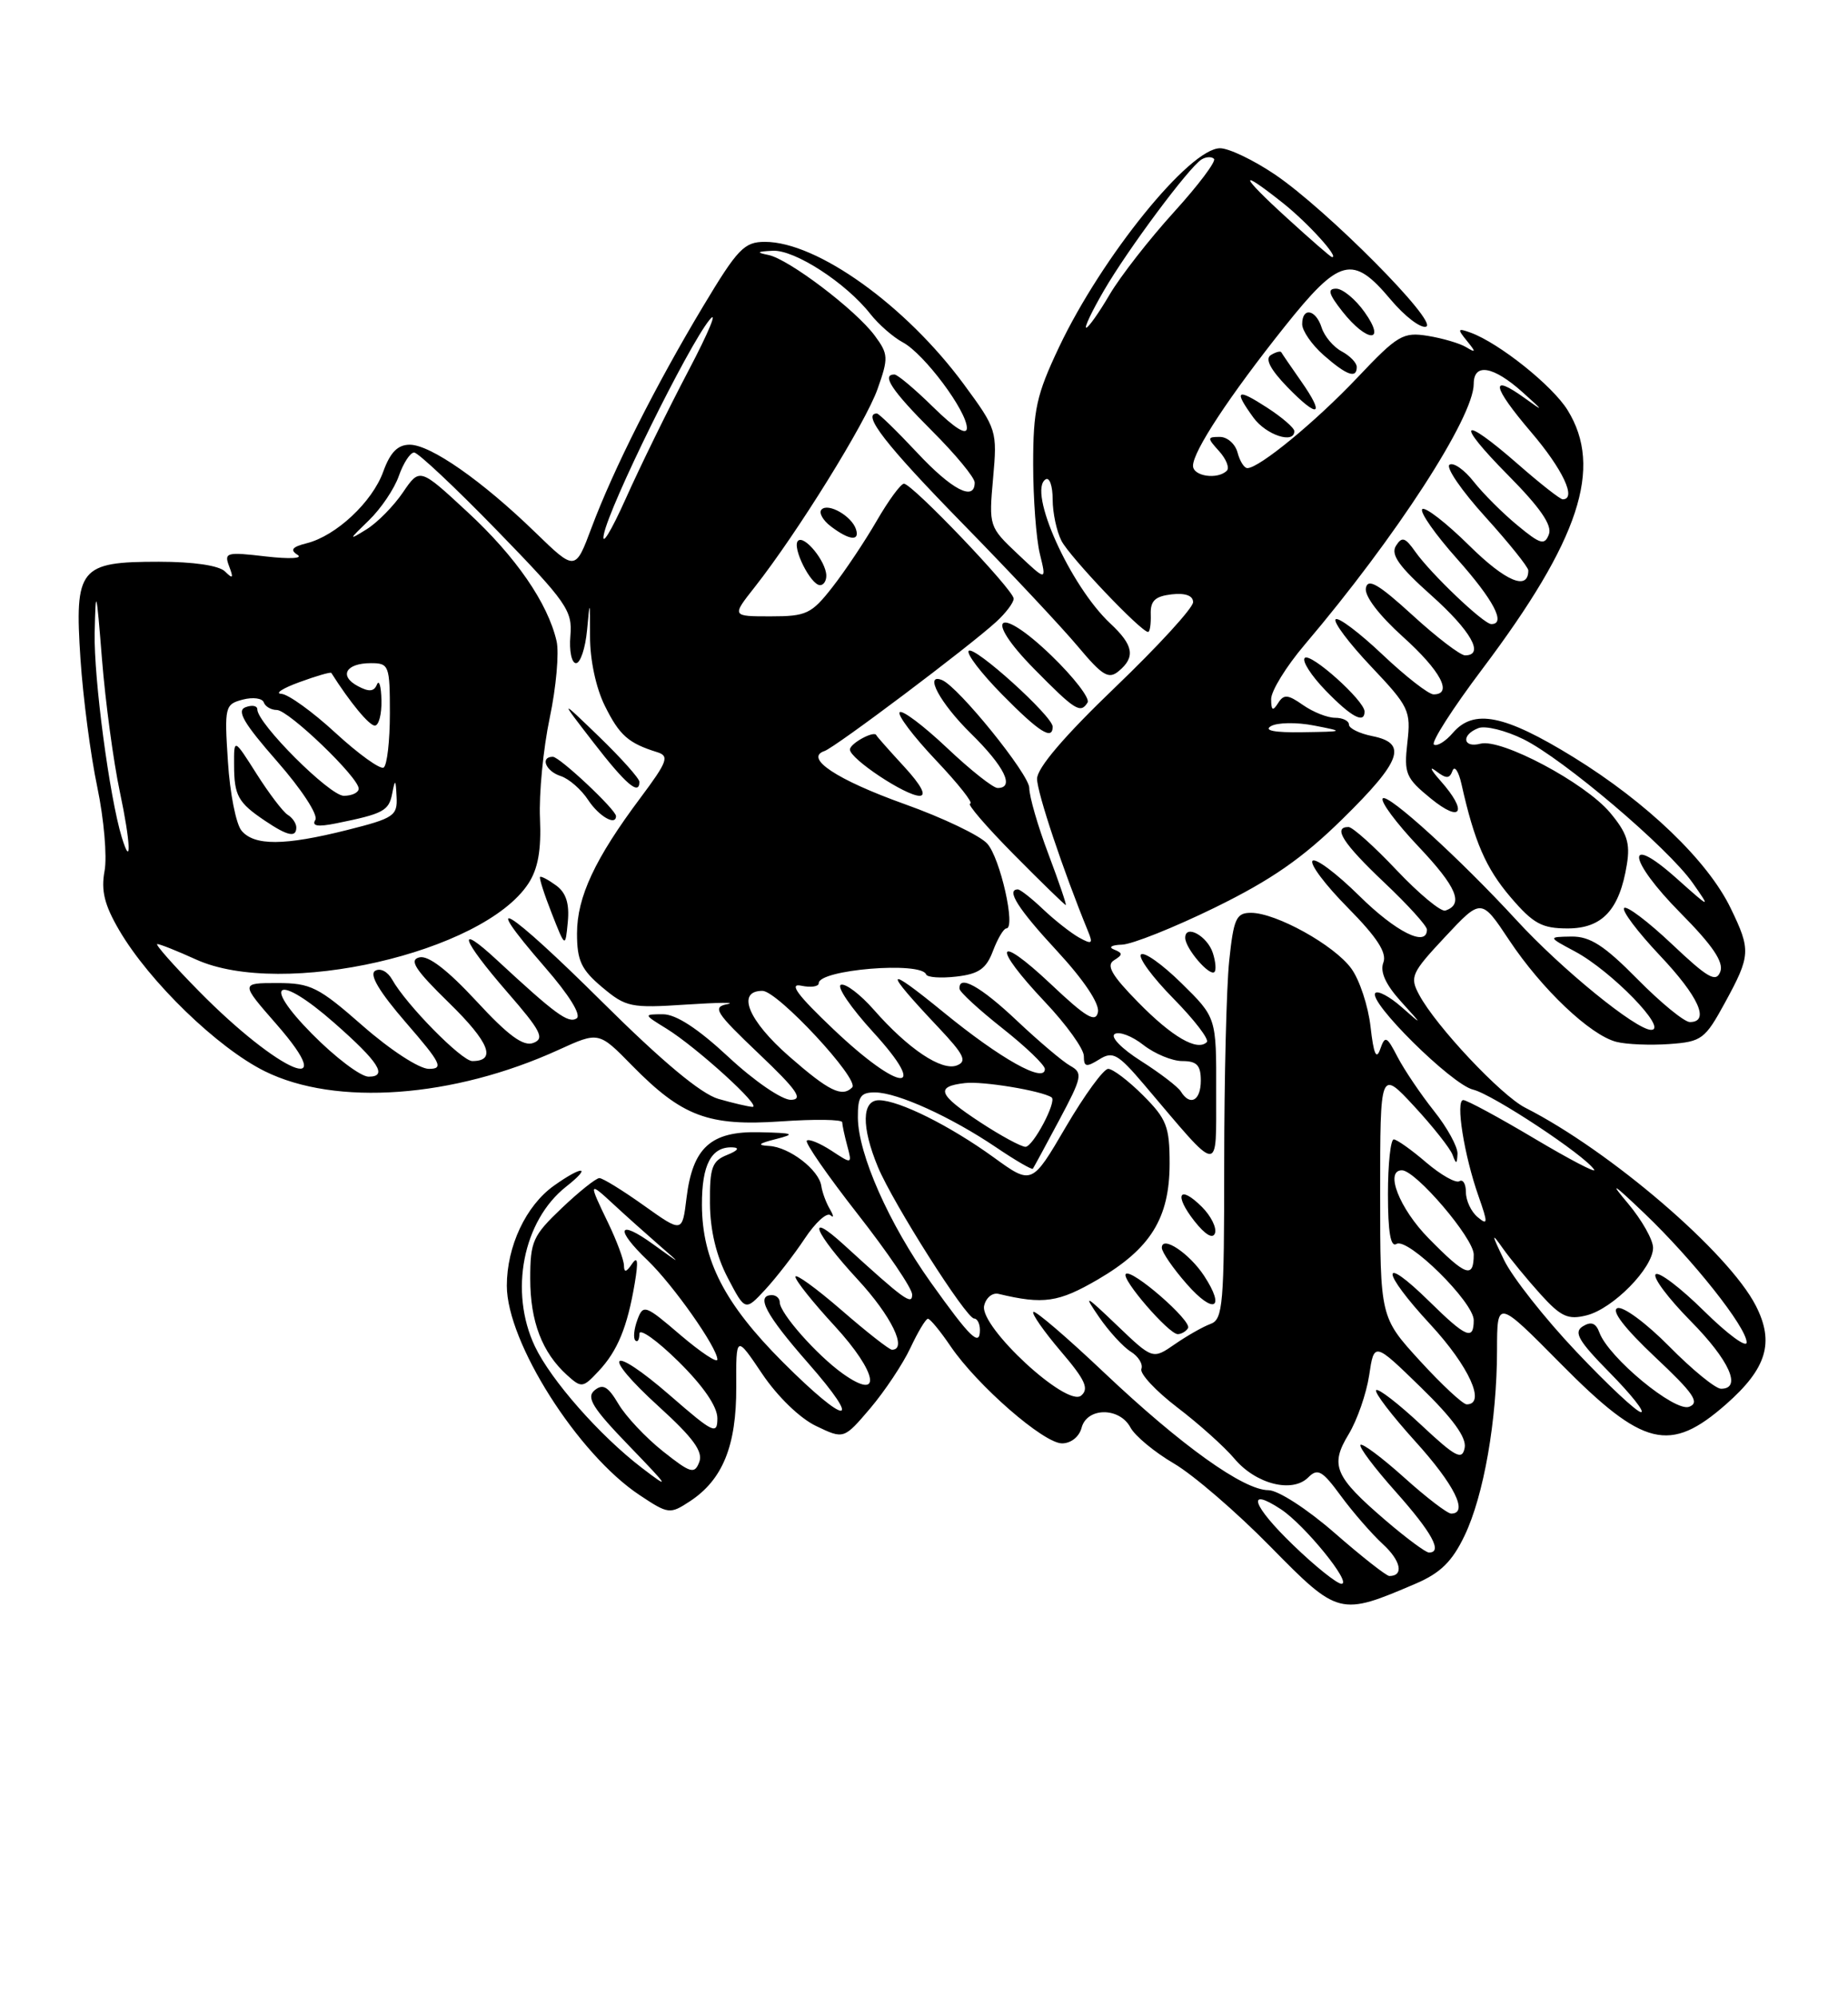 <?xml version="1.0" encoding="UTF-8" standalone="no"?>
<!DOCTYPE svg PUBLIC "-//W3C//DTD SVG 1.1//EN" "http://www.w3.org/Graphics/SVG/1.1/DTD/svg11.dtd" >
<svg xmlns="http://www.w3.org/2000/svg" xmlns:xlink="http://www.w3.org/1999/xlink" version="1.1" viewBox="0 0 237 256">
 <g >
 <path fill="currentColor"
d=" M 181.58 202.97 C 184.73 201.62 186.24 200.14 187.82 196.84 C 190.29 191.70 191.98 182.03 191.99 173.02 C 192.00 166.55 192.00 166.55 200.16 174.79 C 210.74 185.49 214.15 186.32 221.36 179.99 C 226.58 175.40 227.59 172.07 225.18 167.36 C 221.69 160.54 206.52 147.52 195.61 141.98 C 192.51 140.41 184.14 131.51 182.00 127.50 C 180.77 125.21 181.00 124.71 185.33 120.08 C 189.97 115.12 189.97 115.12 193.54 120.49 C 197.71 126.77 203.96 132.70 207.31 133.54 C 208.60 133.87 211.65 133.99 214.08 133.82 C 218.24 133.52 218.66 133.21 221.23 128.50 C 224.52 122.47 224.56 121.78 221.95 116.40 C 219.01 110.33 211.23 102.86 201.78 97.04 C 192.94 91.60 189.00 90.81 186.31 93.95 C 185.39 95.02 184.31 95.69 183.90 95.44 C 183.49 95.18 186.28 90.82 190.11 85.74 C 202.57 69.19 205.61 59.96 201.04 52.57 C 199.10 49.43 192.27 43.98 188.61 42.64 C 186.93 42.03 186.87 42.15 188.11 43.67 C 189.31 45.15 189.30 45.26 188.03 44.50 C 187.23 44.01 185.02 43.36 183.12 43.05 C 179.93 42.54 179.25 42.94 174.09 48.39 C 168.71 54.07 161.49 60.00 159.97 60.00 C 159.56 60.00 159.00 59.10 158.71 58.00 C 158.42 56.90 157.40 56.00 156.44 56.00 C 154.81 56.00 154.80 56.12 156.35 57.83 C 157.26 58.84 157.70 59.96 157.34 60.33 C 156.16 61.51 153.00 61.05 153.00 59.70 C 153.00 57.84 157.68 50.74 164.74 41.88 C 171.81 33.02 173.48 32.59 178.35 38.40 C 180.15 40.54 182.19 42.10 182.89 41.87 C 184.52 41.33 170.15 26.86 163.51 22.37 C 160.77 20.52 157.60 19.00 156.47 19.00 C 152.57 19.00 141.30 32.92 135.81 44.51 C 132.92 50.61 132.50 52.52 132.50 59.50 C 132.50 63.90 132.89 69.08 133.36 71.00 C 134.22 74.50 134.22 74.50 130.51 71.00 C 126.84 67.54 126.81 67.44 127.36 61.30 C 127.90 55.22 127.84 55.00 123.62 49.27 C 116.17 39.15 104.79 31.00 98.10 31.00 C 95.45 31.00 94.60 31.88 90.18 39.25 C 84.12 49.34 78.66 60.17 75.87 67.62 C 73.78 73.21 73.78 73.21 68.64 68.23 C 61.84 61.63 55.21 57.00 52.55 57.00 C 51.01 57.00 50.05 57.97 49.15 60.45 C 47.75 64.34 43.10 68.69 39.33 69.63 C 37.47 70.10 37.16 70.48 38.15 71.11 C 38.91 71.58 37.14 71.67 34.08 71.32 C 29.04 70.73 28.71 70.81 29.39 72.59 C 29.97 74.12 29.87 74.25 28.86 73.25 C 28.08 72.48 24.82 72.00 20.37 72.00 C 10.19 72.00 9.55 72.79 10.32 84.46 C 10.65 89.43 11.62 96.83 12.48 100.90 C 13.33 104.97 13.75 109.80 13.41 111.63 C 12.94 114.16 13.39 115.99 15.30 119.25 C 19.17 125.85 27.91 134.31 33.95 137.30 C 43.07 141.82 58.14 140.72 71.64 134.56 C 76.79 132.21 76.79 132.21 81.07 136.58 C 87.49 143.11 90.84 144.37 100.18 143.73 C 104.48 143.43 108.01 143.48 108.01 143.84 C 108.02 144.21 108.31 145.57 108.66 146.87 C 109.29 149.23 109.28 149.23 106.62 147.48 C 105.14 146.52 103.73 145.94 103.47 146.20 C 103.21 146.46 106.14 150.68 109.98 155.59 C 113.82 160.49 116.98 165.14 116.98 165.92 C 117.00 167.36 115.95 166.60 108.25 159.57 C 103.24 155.00 104.40 157.94 110.00 164.00 C 114.31 168.66 116.42 173.00 114.39 173.00 C 114.05 173.00 111.12 170.71 107.89 167.90 C 104.65 165.10 102.00 163.18 102.01 163.65 C 102.01 164.12 104.27 166.95 107.04 169.95 C 112.57 175.96 113.21 179.71 108.08 176.06 C 104.77 173.70 100.00 168.31 100.00 166.92 C 100.00 166.42 99.55 166.00 99.00 166.00 C 96.87 166.00 98.21 168.52 103.58 174.64 C 110.84 182.90 108.67 182.86 100.39 174.58 C 92.93 167.11 90.05 161.53 90.02 154.45 C 90.00 149.26 91.23 146.95 93.95 147.06 C 94.90 147.10 94.63 147.48 93.25 148.03 C 91.31 148.81 91.01 149.65 91.05 154.22 C 91.07 157.68 91.86 160.98 93.33 163.78 C 95.57 168.06 95.57 168.06 98.15 165.28 C 99.56 163.75 101.84 160.81 103.20 158.76 C 104.56 156.70 106.05 155.35 106.50 155.76 C 106.95 156.16 106.92 155.82 106.44 155.00 C 105.95 154.18 105.45 152.83 105.33 152.00 C 105.02 149.93 101.22 147.02 98.64 146.88 C 97.04 146.79 97.25 146.57 99.50 146.00 C 102.10 145.34 101.82 145.22 97.40 145.12 C 91.16 144.97 88.83 147.08 88.04 153.57 C 87.50 158.02 87.50 158.02 82.57 154.51 C 79.86 152.58 77.30 151.00 76.87 151.00 C 76.44 151.00 74.27 152.73 72.04 154.85 C 68.33 158.38 68.00 159.11 68.00 163.89 C 68.00 169.38 69.52 173.35 72.72 176.25 C 74.57 177.92 74.75 177.90 76.76 175.75 C 79.20 173.15 80.45 170.12 81.40 164.50 C 81.88 161.64 81.78 160.93 81.05 162.00 C 80.32 163.08 80.03 163.14 80.02 162.20 C 80.01 161.49 79.10 159.04 78.00 156.76 C 75.44 151.46 75.47 151.38 78.75 154.42 C 80.26 155.82 82.85 158.13 84.50 159.57 C 87.47 162.15 87.47 162.15 83.75 159.47 C 79.23 156.20 78.81 157.49 83.07 161.56 C 86.33 164.69 92.00 172.74 92.00 174.25 C 92.00 174.75 89.87 173.33 87.26 171.11 C 82.73 167.23 82.49 167.15 81.74 169.17 C 81.31 170.34 81.19 171.53 81.48 171.81 C 81.77 172.10 82.00 171.71 82.00 170.95 C 82.00 170.20 84.25 171.79 87.00 174.50 C 90.19 177.64 92.00 180.28 92.00 181.78 C 92.00 183.94 91.49 183.69 85.99 178.91 C 78.18 172.12 76.87 173.36 84.52 180.31 C 88.90 184.29 90.19 186.06 89.68 187.39 C 89.07 188.98 88.58 188.84 85.01 186.01 C 82.82 184.27 80.26 181.55 79.32 179.96 C 77.98 177.70 77.32 177.32 76.25 178.20 C 75.15 179.12 76.00 180.48 80.70 185.34 C 85.86 190.68 86.04 190.99 82.29 188.12 C 76.90 183.99 70.66 176.90 68.60 172.57 C 65.28 165.57 67.06 156.46 72.61 152.09 C 75.99 149.43 74.72 149.35 71.03 151.98 C 67.45 154.53 65.00 159.74 65.00 164.80 C 65.00 172.04 74.11 186.40 82.04 191.64 C 85.71 194.08 85.92 194.10 88.47 192.43 C 92.68 189.67 94.45 185.32 94.42 177.80 C 94.39 171.10 94.39 171.10 97.75 176.09 C 99.70 178.99 102.60 181.80 104.67 182.78 C 108.22 184.48 108.22 184.48 111.62 180.49 C 113.48 178.29 115.79 174.82 116.75 172.78 C 117.71 170.73 118.72 169.04 119.00 169.03 C 119.28 169.02 120.59 170.61 121.92 172.57 C 125.35 177.60 133.85 185.00 136.20 185.00 C 137.35 185.00 138.41 184.15 138.71 183.00 C 139.40 180.36 143.58 180.34 144.98 182.97 C 145.56 184.05 148.07 186.13 150.55 187.58 C 153.03 189.03 158.59 193.82 162.91 198.22 C 171.64 207.10 171.83 207.15 181.58 202.97 Z  M 165.99 55.25 C 165.98 54.84 164.41 53.48 162.49 52.24 C 158.58 49.71 158.19 50.00 160.75 53.53 C 162.37 55.76 166.02 56.96 165.99 55.25 Z  M 166.84 48.83 C 165.56 47.00 164.42 45.34 164.32 45.15 C 164.22 44.96 163.61 45.12 162.98 45.51 C 162.21 45.99 162.91 47.34 165.09 49.60 C 169.10 53.73 170.00 53.33 166.84 48.83 Z  M 174.00 47.04 C 174.00 46.50 173.13 45.61 172.07 45.04 C 171.00 44.47 169.85 43.10 169.50 42.00 C 168.75 39.64 167.00 39.32 167.00 41.55 C 167.00 42.40 168.24 44.19 169.75 45.52 C 172.70 48.11 174.00 48.58 174.00 47.04 Z  M 175.00 40.00 C 173.83 38.35 172.19 37.00 171.36 37.00 C 170.20 37.00 170.39 37.68 172.17 39.94 C 175.34 43.95 177.85 44.00 175.00 40.00 Z  M 165.82 198.01 C 160.61 192.99 159.75 190.48 164.25 193.43 C 167.30 195.42 173.46 203.00 172.04 203.00 C 171.47 203.00 168.66 200.76 165.82 198.01 Z  M 171.18 196.50 C 167.64 193.41 163.91 191.00 162.67 191.00 C 159.48 191.00 151.50 185.29 141.60 175.93 C 136.84 171.42 132.75 167.92 132.52 168.15 C 132.29 168.38 133.87 170.64 136.03 173.18 C 139.18 176.86 139.70 178.00 138.65 178.88 C 136.80 180.41 125.63 170.07 126.21 167.37 C 126.44 166.34 127.27 165.65 128.06 165.84 C 133.82 167.22 135.74 166.94 140.79 164.00 C 147.56 160.05 149.99 156.13 150.00 149.15 C 150.00 144.40 149.62 143.42 146.60 140.40 C 144.73 138.53 142.72 137.00 142.12 137.00 C 141.53 137.00 139.09 140.35 136.69 144.44 C 132.33 151.89 132.33 151.89 127.42 148.33 C 121.83 144.29 115.34 141.05 112.75 141.02 C 110.51 140.99 110.45 144.43 112.60 149.60 C 114.57 154.29 123.91 169.00 124.93 169.00 C 125.33 169.00 125.67 169.66 125.67 170.46 C 125.67 172.67 124.46 171.50 119.37 164.37 C 114.00 156.84 110.06 147.94 110.02 143.25 C 110.00 140.53 110.37 140.00 112.25 140.02 C 115.13 140.05 121.93 143.14 127.72 147.04 C 130.20 148.72 132.34 149.96 132.46 149.80 C 132.58 149.63 134.11 146.82 135.85 143.55 C 138.79 138.04 138.89 137.52 137.26 136.61 C 136.29 136.07 133.21 133.46 130.40 130.81 C 125.74 126.41 122.91 124.85 123.06 126.75 C 123.09 127.16 125.56 129.43 128.56 131.80 C 131.55 134.16 134.00 136.51 134.00 137.02 C 134.00 138.90 128.33 135.73 121.00 129.74 C 113.38 123.52 113.19 124.11 120.37 131.71 C 123.65 135.19 124.06 136.04 122.71 136.56 C 120.76 137.31 116.47 134.44 112.08 129.44 C 110.35 127.47 108.45 126.02 107.85 126.22 C 107.25 126.42 109.11 129.15 111.98 132.29 C 119.34 140.34 115.45 140.06 106.89 131.93 C 102.27 127.55 101.12 125.99 102.75 126.34 C 103.99 126.60 105.00 126.46 105.00 126.02 C 105.00 124.28 118.13 123.20 118.77 124.89 C 118.91 125.28 120.66 125.40 122.65 125.17 C 125.53 124.84 126.49 124.17 127.35 121.87 C 127.95 120.29 128.72 119.00 129.06 119.00 C 130.31 119.00 128.27 109.96 126.61 108.13 C 125.68 107.09 120.91 104.81 116.03 103.07 C 107.31 99.95 103.09 97.15 105.74 96.26 C 107.13 95.79 124.24 82.92 127.75 79.71 C 128.99 78.58 130.00 77.24 130.00 76.73 C 130.00 75.62 116.99 62.00 115.93 62.00 C 115.52 62.00 113.95 64.14 112.44 66.75 C 110.93 69.36 108.37 73.19 106.76 75.25 C 104.07 78.69 103.42 79.00 98.83 79.00 C 93.83 79.00 93.83 79.00 96.79 75.25 C 102.23 68.34 111.03 54.17 112.55 49.84 C 113.96 45.87 113.93 45.38 112.19 43.03 C 109.75 39.72 101.14 33.20 98.54 32.68 C 96.95 32.36 97.07 32.24 99.10 32.14 C 101.90 31.99 108.47 36.24 111.61 40.23 C 112.67 41.58 114.56 43.23 115.80 43.89 C 118.52 45.35 124.00 52.68 124.00 54.86 C 124.00 55.86 122.46 54.91 119.71 52.21 C 117.35 49.89 115.10 48.00 114.71 48.00 C 113.00 48.00 114.37 50.07 119.50 55.20 C 122.53 58.22 125.00 61.21 125.00 61.85 C 125.00 64.31 122.07 62.79 117.60 58.00 C 115.02 55.25 112.71 53.00 112.46 53.00 C 110.47 53.00 113.61 57.04 123.30 66.95 C 129.52 73.30 136.25 80.48 138.27 82.90 C 141.38 86.61 142.18 87.10 143.47 86.02 C 145.64 84.22 145.38 82.70 142.40 79.92 C 137.23 75.09 131.75 62.89 134.10 61.44 C 134.60 61.13 135.00 62.29 135.00 64.01 C 135.00 65.73 135.51 68.11 136.13 69.32 C 137.19 71.38 146.34 81.00 147.24 81.00 C 147.47 81.00 147.62 79.99 147.58 78.75 C 147.52 77.01 148.13 76.43 150.25 76.18 C 152.01 75.98 153.01 76.34 153.01 77.18 C 153.02 77.91 148.52 82.82 143.01 88.10 C 136.49 94.35 133.00 98.44 133.00 99.82 C 133.00 101.58 136.33 111.54 139.54 119.37 C 140.20 120.97 140.04 121.08 138.40 120.18 C 137.36 119.60 135.28 117.97 133.79 116.56 C 132.31 115.15 130.84 114.00 130.54 114.00 C 128.98 114.00 130.56 116.50 135.58 121.91 C 139.00 125.61 141.02 128.63 140.81 129.72 C 140.52 131.14 139.30 130.42 134.73 126.10 C 127.68 119.47 127.15 121.16 134.00 128.41 C 136.75 131.31 139.00 134.44 139.00 135.36 C 139.00 136.76 139.31 136.82 140.97 135.79 C 142.71 134.70 143.36 135.06 146.72 139.01 C 156.68 150.74 155.94 150.67 155.97 139.96 C 156.00 130.42 156.00 130.42 151.52 126.02 C 149.06 123.60 146.72 121.94 146.33 122.34 C 145.94 122.73 147.82 125.28 150.50 128.00 C 153.18 130.72 155.10 133.23 154.77 133.57 C 153.55 134.78 150.33 132.92 145.96 128.46 C 142.56 125.00 141.83 123.72 142.87 123.08 C 144.01 122.37 144.01 122.16 142.86 121.70 C 142.11 121.40 142.57 121.12 143.88 121.08 C 145.19 121.04 150.56 118.89 155.82 116.32 C 163.06 112.77 167.04 110.01 172.19 104.95 C 179.75 97.53 180.56 95.26 176.00 94.35 C 174.35 94.02 173.00 93.36 173.00 92.88 C 173.00 92.39 172.20 92.00 171.22 92.00 C 170.24 92.00 168.40 91.27 167.11 90.37 C 165.16 89.00 164.64 88.96 163.91 90.12 C 163.23 91.19 163.03 91.08 163.02 89.61 C 163.01 88.57 164.95 85.42 167.34 82.61 C 179.03 68.85 189.00 53.47 189.00 49.20 C 189.00 46.49 191.50 46.91 195.24 50.25 C 198.01 52.73 198.06 52.85 195.60 51.07 C 191.01 47.75 191.32 49.48 196.36 55.39 C 200.42 60.14 202.24 64.00 200.41 64.00 C 200.09 64.00 197.51 61.98 194.68 59.50 C 187.31 53.06 186.52 53.95 193.42 60.92 C 197.52 65.06 199.09 67.33 198.64 68.49 C 198.09 69.93 197.55 69.77 194.59 67.32 C 192.71 65.77 190.20 63.26 189.00 61.74 C 187.81 60.22 186.42 59.24 185.90 59.56 C 185.38 59.88 187.44 62.89 190.48 66.24 C 193.52 69.60 196.00 72.69 196.00 73.11 C 196.00 75.76 193.10 74.54 188.43 69.93 C 185.47 67.01 182.76 64.91 182.40 65.26 C 182.05 65.62 184.06 68.49 186.88 71.65 C 191.55 76.90 193.19 80.01 191.25 79.99 C 190.26 79.98 183.50 73.54 181.51 70.72 C 180.20 68.86 179.79 68.74 179.02 69.97 C 178.33 71.09 179.44 72.64 183.55 76.30 C 188.66 80.86 190.43 84.00 187.89 84.00 C 187.28 84.00 184.24 81.68 181.14 78.84 C 176.79 74.87 175.42 74.07 175.17 75.37 C 174.97 76.39 176.86 78.86 179.92 81.62 C 184.75 85.96 186.37 89.00 183.85 89.00 C 183.21 89.00 180.26 86.70 177.29 83.89 C 174.32 81.08 171.62 79.05 171.29 79.38 C 170.96 79.71 173.00 82.43 175.83 85.42 C 180.71 90.57 180.96 91.09 180.49 95.18 C 180.04 99.16 180.28 99.72 183.50 102.35 C 187.44 105.56 188.27 104.06 184.75 100.09 C 183.51 98.70 183.24 98.13 184.15 98.82 C 185.49 99.84 185.90 99.83 186.28 98.79 C 186.54 98.08 187.06 98.85 187.43 100.50 C 189.09 107.91 190.56 111.29 193.74 115.01 C 196.64 118.40 197.75 119.00 201.05 119.00 C 205.49 119.00 207.70 116.61 208.64 110.80 C 209.09 108.06 208.66 106.75 206.47 104.14 C 203.24 100.31 192.54 94.63 189.87 95.32 C 187.59 95.92 187.36 94.18 189.61 93.32 C 190.49 92.98 193.08 93.62 195.36 94.74 C 200.47 97.25 213.94 108.68 217.09 113.18 C 219.41 116.50 219.41 116.50 215.01 112.58 C 208.33 106.62 208.73 110.16 215.52 117.02 C 219.65 121.19 221.09 123.32 220.62 124.55 C 220.08 125.97 219.03 125.37 214.43 121.02 C 211.38 118.14 208.62 116.05 208.29 116.38 C 207.96 116.71 210.01 119.43 212.84 122.43 C 217.86 127.73 219.33 131.00 216.72 131.00 C 216.01 131.00 212.99 128.53 210.00 125.50 C 205.74 121.18 203.92 120.01 201.53 120.04 C 198.50 120.09 198.50 120.09 202.00 121.96 C 206.67 124.46 214.00 132.00 211.75 132.00 C 209.82 132.00 200.23 124.20 194.45 117.90 C 187.27 110.10 178.00 101.66 177.34 102.33 C 176.98 102.69 179.04 105.47 181.92 108.51 C 186.83 113.70 187.76 115.91 185.36 116.71 C 184.80 116.90 181.99 114.57 179.11 111.53 C 176.24 108.49 173.46 106.00 172.94 106.00 C 170.88 106.00 172.25 108.12 177.50 113.09 C 180.53 115.95 183.00 118.67 183.00 119.15 C 183.00 121.45 179.03 119.47 174.31 114.81 C 171.41 111.95 168.73 109.94 168.33 110.33 C 167.94 110.73 169.97 113.43 172.85 116.34 C 176.62 120.16 177.89 122.12 177.41 123.38 C 176.96 124.54 177.70 126.18 179.62 128.31 C 182.49 131.48 182.49 131.49 179.75 129.08 C 178.24 127.75 176.73 126.94 176.39 127.27 C 175.36 128.31 186.17 139.01 188.92 139.66 C 191.43 140.26 203.34 148.13 204.45 149.93 C 204.76 150.42 201.29 148.61 196.75 145.91 C 192.21 143.21 188.12 141.00 187.66 141.00 C 186.64 141.00 187.76 148.07 189.63 153.36 C 190.84 156.80 190.82 157.10 189.50 156.00 C 188.67 155.31 188.00 153.88 188.00 152.82 C 188.00 151.75 187.62 151.11 187.16 151.40 C 186.70 151.68 184.79 150.60 182.91 149.00 C 181.04 147.39 179.16 146.06 178.75 146.04 C 178.34 146.02 178.00 149.18 178.00 153.06 C 178.00 157.91 178.34 159.91 179.09 159.44 C 180.53 158.55 189.00 166.90 189.00 169.21 C 189.00 171.86 188.03 171.45 183.31 166.81 C 176.94 160.56 177.05 162.86 183.45 169.77 C 188.40 175.12 190.62 180.00 188.10 180.00 C 187.61 180.00 184.91 177.49 182.10 174.42 C 177.00 168.84 177.00 168.84 177.00 152.96 C 177.00 137.09 177.00 137.09 181.36 141.79 C 183.76 144.38 185.97 147.18 186.28 148.00 C 186.75 149.26 186.85 149.25 186.92 147.89 C 186.96 147.00 185.61 144.53 183.90 142.39 C 182.20 140.25 180.11 137.15 179.25 135.51 C 177.84 132.78 177.63 132.69 177.00 134.49 C 176.51 135.90 176.16 135.08 175.77 131.62 C 175.47 128.95 174.36 125.59 173.30 124.14 C 171.12 121.14 163.65 117.00 160.43 117.00 C 158.54 117.00 158.21 117.73 157.64 123.15 C 157.29 126.53 157.00 138.24 157.00 149.18 C 157.00 167.21 156.84 169.12 155.25 169.69 C 154.29 170.04 152.23 171.21 150.67 172.29 C 147.83 174.25 147.83 174.25 143.26 169.88 C 139.13 165.93 138.90 165.82 140.95 168.81 C 142.20 170.63 144.03 172.63 145.01 173.24 C 146.00 173.85 146.61 174.85 146.38 175.46 C 146.15 176.06 148.22 178.28 150.98 180.39 C 153.75 182.50 157.04 185.45 158.31 186.96 C 161.05 190.22 165.73 191.41 167.77 189.37 C 168.99 188.15 169.57 188.47 171.96 191.73 C 173.48 193.80 175.90 196.58 177.33 197.90 C 179.67 200.04 180.07 202.00 178.18 202.00 C 177.80 202.00 174.65 199.53 171.18 196.50 Z  M 152.36 170.23 C 152.91 169.33 145.12 162.55 144.38 163.29 C 143.76 163.91 149.89 171.00 151.04 171.00 C 151.51 171.00 152.10 170.65 152.36 170.23 Z  M 154.42 163.52 C 152.52 160.63 149.00 158.29 149.00 159.93 C 149.00 160.48 150.44 162.58 152.21 164.59 C 155.67 168.53 157.21 167.78 154.42 163.52 Z  M 154.15 154.70 C 151.22 151.78 150.51 153.11 153.18 156.51 C 154.58 158.28 155.55 158.85 155.82 158.05 C 156.05 157.36 155.30 155.85 154.15 154.70 Z  M 155.55 122.17 C 154.86 119.98 152.00 118.40 152.00 120.20 C 152.00 121.55 155.13 125.20 155.75 124.58 C 155.99 124.34 155.90 123.26 155.55 122.17 Z  M 134.46 109.48 C 133.10 105.89 132.00 102.07 132.00 100.99 C 132.00 99.25 122.92 88.03 120.82 87.17 C 118.44 86.20 120.57 90.14 124.50 94.00 C 128.82 98.24 130.18 101.00 127.94 101.00 C 127.36 101.00 124.43 98.68 121.43 95.84 C 118.43 93.01 115.71 90.96 115.38 91.29 C 115.05 91.62 117.14 94.39 120.03 97.44 C 122.93 100.50 124.90 103.00 124.42 103.00 C 123.95 103.00 126.46 105.92 130.00 109.50 C 133.54 113.08 136.55 116.00 136.68 116.00 C 136.81 116.00 135.81 113.06 134.46 109.48 Z  M 115.95 98.26 C 114.05 96.20 112.45 94.39 112.39 94.24 C 112.15 93.58 109.00 95.29 109.00 96.07 C 109.00 97.26 116.14 102.00 117.93 102.00 C 118.86 102.00 118.14 100.64 115.95 98.26 Z  M 135.00 93.14 C 135.00 91.80 124.95 82.72 124.24 83.42 C 123.90 83.77 125.83 86.29 128.52 89.02 C 133.27 93.84 135.00 94.94 135.00 93.14 Z  M 175.00 91.20 C 175.00 89.81 168.07 83.60 167.33 84.33 C 166.95 84.72 168.16 86.60 170.01 88.51 C 173.31 91.91 175.00 92.82 175.00 91.20 Z  M 139.48 90.04 C 139.80 89.51 137.72 86.81 134.84 84.03 C 127.97 77.41 125.96 78.98 132.64 85.75 C 137.89 91.08 138.57 91.50 139.48 90.04 Z  M 105.97 73.75 C 105.92 71.93 103.14 68.53 102.34 69.32 C 101.54 70.13 103.97 75.00 105.17 75.00 C 105.63 75.00 105.99 74.44 105.97 73.75 Z  M 109.77 67.82 C 109.22 66.15 106.23 64.43 105.37 65.30 C 104.97 65.69 105.51 66.68 106.57 67.48 C 108.92 69.26 110.30 69.41 109.77 67.82 Z  M 177.74 194.91 C 171.14 189.25 170.53 187.83 172.96 183.83 C 174.05 182.03 175.23 178.64 175.59 176.28 C 176.23 171.99 176.23 171.99 182.22 177.82 C 186.32 181.81 188.10 184.26 187.84 185.57 C 187.52 187.22 186.69 186.78 182.22 182.60 C 179.33 179.90 176.75 177.91 176.49 178.18 C 176.22 178.45 178.48 181.40 181.50 184.74 C 186.53 190.29 188.37 194.00 186.11 194.00 C 185.62 194.00 182.90 191.92 180.07 189.37 C 177.24 186.83 174.72 184.95 174.48 185.19 C 174.23 185.44 176.27 188.15 179.02 191.23 C 183.65 196.43 185.06 199.01 183.25 198.99 C 182.84 198.99 180.36 197.15 177.74 194.91 Z  M 202.16 173.25 C 198.12 168.99 193.95 163.70 192.89 161.50 C 191.26 158.12 191.24 157.89 192.73 160.00 C 193.70 161.37 195.89 164.03 197.58 165.90 C 200.19 168.78 201.10 169.19 203.48 168.59 C 206.87 167.74 212.00 162.52 212.00 159.93 C 212.00 158.91 210.56 156.37 208.81 154.28 C 206.34 151.35 206.80 151.62 210.87 155.50 C 217.11 161.45 224.00 170.14 224.00 172.06 C 224.00 172.81 221.54 171.00 218.52 168.02 C 215.51 165.05 212.73 162.94 212.33 163.33 C 211.94 163.73 213.95 166.41 216.81 169.31 C 221.79 174.35 223.43 178.00 220.72 178.00 C 220.01 178.00 217.02 175.56 214.08 172.58 C 211.14 169.60 208.15 167.39 207.43 167.67 C 206.60 167.98 208.36 170.26 212.23 173.91 C 217.21 178.58 218.03 179.78 216.63 180.31 C 214.79 181.02 206.31 174.02 205.12 170.80 C 204.67 169.57 204.06 169.34 202.99 170.00 C 201.78 170.75 202.43 171.87 206.46 175.96 C 209.19 178.73 210.99 181.00 210.46 181.00 C 209.93 181.01 206.20 177.52 202.16 173.25 Z  M 183.21 158.71 C 179.47 154.91 177.55 150.00 179.79 150.00 C 181.56 150.00 189.00 158.71 189.00 160.79 C 189.00 163.94 187.98 163.57 183.21 158.71 Z  M 125.75 143.87 C 120.30 140.30 119.89 139.26 123.75 138.82 C 126.03 138.55 133.56 139.80 134.86 140.65 C 135.59 141.13 132.48 147.00 131.51 146.99 C 130.95 146.98 128.36 145.58 125.75 143.87 Z  M 92.14 140.85 C 89.90 140.21 84.94 136.07 77.24 128.43 C 65.03 116.31 61.20 113.97 69.85 123.93 C 73.03 127.58 74.60 130.13 73.94 130.54 C 72.87 131.20 71.21 129.98 63.75 123.07 C 58.40 118.11 59.12 120.33 65.07 127.18 C 69.37 132.12 69.88 133.11 68.41 133.67 C 67.13 134.17 65.20 132.76 61.09 128.31 C 57.39 124.32 54.92 122.42 53.78 122.71 C 52.42 123.04 53.25 124.31 57.60 128.55 C 62.76 133.59 63.72 136.00 60.57 136.00 C 59.21 136.00 52.09 128.77 50.29 125.55 C 49.71 124.52 48.76 124.03 48.10 124.44 C 47.33 124.92 48.66 127.14 52.07 131.08 C 56.58 136.28 56.93 137.00 55.00 137.00 C 53.77 137.00 50.07 134.59 46.54 131.50 C 40.84 126.50 39.85 126.00 35.56 126.00 C 30.84 126.00 30.84 126.00 35.43 131.25 C 43.91 140.94 35.85 137.53 25.53 127.06 C 22.25 123.73 19.84 121.00 20.17 121.00 C 20.51 121.00 22.74 121.89 25.14 122.98 C 36.19 127.99 61.95 122.11 67.76 113.25 C 69.00 111.35 69.43 108.96 69.25 104.88 C 69.11 101.74 69.67 95.95 70.50 92.01 C 71.33 88.08 71.72 83.65 71.38 82.18 C 70.25 77.29 66.17 71.37 59.96 65.63 C 53.83 59.95 53.83 59.95 51.67 63.12 C 50.48 64.87 48.38 67.00 47.00 67.85 C 44.67 69.30 44.69 69.22 47.30 66.70 C 48.84 65.22 50.58 62.65 51.15 61.00 C 51.73 59.35 52.61 58.00 53.11 58.00 C 53.61 58.00 58.40 62.50 63.74 67.99 C 72.69 77.20 73.43 78.26 73.15 81.49 C 72.98 83.42 73.31 85.00 73.87 85.00 C 74.43 85.00 75.07 83.09 75.29 80.75 C 75.65 76.82 75.68 76.88 75.67 81.56 C 75.66 84.57 76.43 88.19 77.58 90.49 C 79.45 94.26 80.59 95.26 84.29 96.41 C 85.87 96.90 85.60 97.62 82.15 102.24 C 76.30 110.05 74.00 114.97 74.00 119.65 C 74.00 123.12 74.54 124.28 77.23 126.54 C 80.27 129.09 80.90 129.23 87.98 128.76 C 92.12 128.49 94.51 128.46 93.29 128.70 C 91.32 129.08 91.74 129.75 97.29 135.03 C 102.21 139.70 103.07 140.94 101.43 140.97 C 100.28 140.98 96.76 138.58 93.45 135.50 C 89.52 131.84 86.70 130.00 85.02 130.00 C 82.50 130.01 82.50 130.01 85.50 131.86 C 89.36 134.25 97.81 141.93 96.50 141.87 C 95.95 141.84 93.99 141.38 92.14 140.85 Z  M 71.32 113.49 C 70.32 112.76 69.39 112.27 69.26 112.40 C 69.13 112.54 69.80 114.64 70.76 117.07 C 72.50 121.50 72.50 121.50 72.82 118.16 C 73.04 115.82 72.60 114.42 71.32 113.49 Z  M 79.00 104.60 C 79.00 103.79 71.77 97.00 70.90 97.00 C 69.23 97.00 69.99 98.86 71.91 99.47 C 72.96 99.81 74.55 101.19 75.43 102.54 C 76.81 104.63 79.00 105.90 79.00 104.60 Z  M 82.00 100.21 C 82.00 99.78 79.69 97.19 76.87 94.46 C 71.73 89.50 71.73 89.50 76.12 95.18 C 80.25 100.52 82.00 102.02 82.00 100.21 Z  M 151.44 139.90 C 151.07 139.30 148.77 137.54 146.33 135.99 C 143.85 134.42 142.36 132.89 142.96 132.53 C 143.54 132.17 145.20 132.80 146.64 133.94 C 148.09 135.07 150.33 136.00 151.63 136.00 C 153.49 136.00 154.00 136.54 154.00 138.50 C 154.00 141.08 152.63 141.83 151.44 139.90 Z  M 101.23 135.42 C 95.95 130.81 94.39 127.00 97.78 127.00 C 99.72 127.00 110.29 138.37 109.29 139.38 C 107.98 140.68 106.30 139.85 101.23 135.42 Z  M 40.00 132.50 C 33.40 125.82 35.61 124.73 42.85 131.09 C 48.59 136.13 49.78 138.00 47.27 138.00 C 46.26 138.00 42.99 135.53 40.00 132.50 Z  M 15.62 107.33 C 14.04 102.17 12.02 86.94 12.14 81.12 C 12.27 75.14 12.36 75.47 13.08 84.50 C 13.52 90.00 14.55 97.64 15.37 101.49 C 16.75 107.98 16.90 111.50 15.62 107.33 Z  M 30.97 106.46 C 30.27 105.62 29.48 101.64 29.23 97.61 C 28.77 90.58 28.85 90.27 31.13 89.67 C 32.43 89.33 33.65 89.49 33.83 90.03 C 34.02 90.56 34.77 91.00 35.50 91.00 C 37.00 91.00 46.00 99.64 46.00 101.08 C 46.00 101.59 45.14 102.00 44.09 102.00 C 42.28 102.00 33.00 92.74 33.00 90.92 C 33.00 90.45 32.32 90.33 31.48 90.65 C 30.31 91.09 31.27 92.72 35.55 97.60 C 38.69 101.18 40.83 104.46 40.44 105.09 C 39.95 105.88 40.74 106.01 43.12 105.53 C 49.16 104.31 49.87 103.94 50.30 101.70 C 50.67 99.79 50.75 99.84 50.86 102.13 C 50.99 104.56 50.51 104.88 44.54 106.38 C 36.47 108.41 32.60 108.43 30.97 106.46 Z  M 38.00 106.06 C 38.00 105.54 37.51 104.81 36.90 104.44 C 36.30 104.07 34.50 101.70 32.90 99.18 C 30.00 94.61 30.00 94.61 30.02 98.05 C 30.03 101.99 30.53 102.88 34.00 105.21 C 36.88 107.15 38.00 107.39 38.00 106.06 Z  M 43.03 93.94 C 40.08 91.22 36.95 88.97 36.08 88.93 C 35.21 88.89 36.26 88.21 38.41 87.43 C 40.56 86.64 42.40 86.11 42.49 86.25 C 44.89 90.03 47.34 93.00 48.07 93.00 C 48.58 93.00 48.96 91.54 48.92 89.75 C 48.88 87.96 48.62 87.06 48.34 87.74 C 47.97 88.65 47.32 88.71 45.89 87.94 C 43.43 86.63 44.36 85.00 47.56 85.00 C 49.89 85.00 50.00 85.28 50.00 91.44 C 50.00 94.98 49.64 98.10 49.20 98.38 C 48.76 98.65 45.98 96.65 43.03 93.94 Z  M 163.00 93.07 C 163.82 92.60 166.30 92.56 168.50 92.99 C 172.47 93.76 172.46 93.77 167.00 93.85 C 163.45 93.91 162.03 93.63 163.00 93.07 Z  M 77.44 68.50 C 78.17 64.78 88.22 44.40 90.99 41.00 C 92.11 39.62 90.91 42.54 88.31 47.48 C 85.71 52.42 82.07 59.84 80.22 63.98 C 78.36 68.12 77.11 70.15 77.44 68.50 Z  M 141.57 37.25 C 144.64 31.96 152.48 21.44 154.09 20.44 C 154.66 20.09 155.38 20.05 155.69 20.36 C 156.00 20.66 153.68 23.75 150.53 27.21 C 147.39 30.67 143.69 35.41 142.31 37.75 C 140.94 40.09 139.58 42.00 139.31 42.00 C 139.03 42.00 140.05 39.86 141.57 37.25 Z  M 165.06 27.95 C 158.98 22.42 158.71 21.40 164.54 26.03 C 167.75 28.58 171.85 33.11 170.81 32.95 C 170.64 32.93 168.05 30.68 165.06 27.95 Z "/>
</g>
</svg>